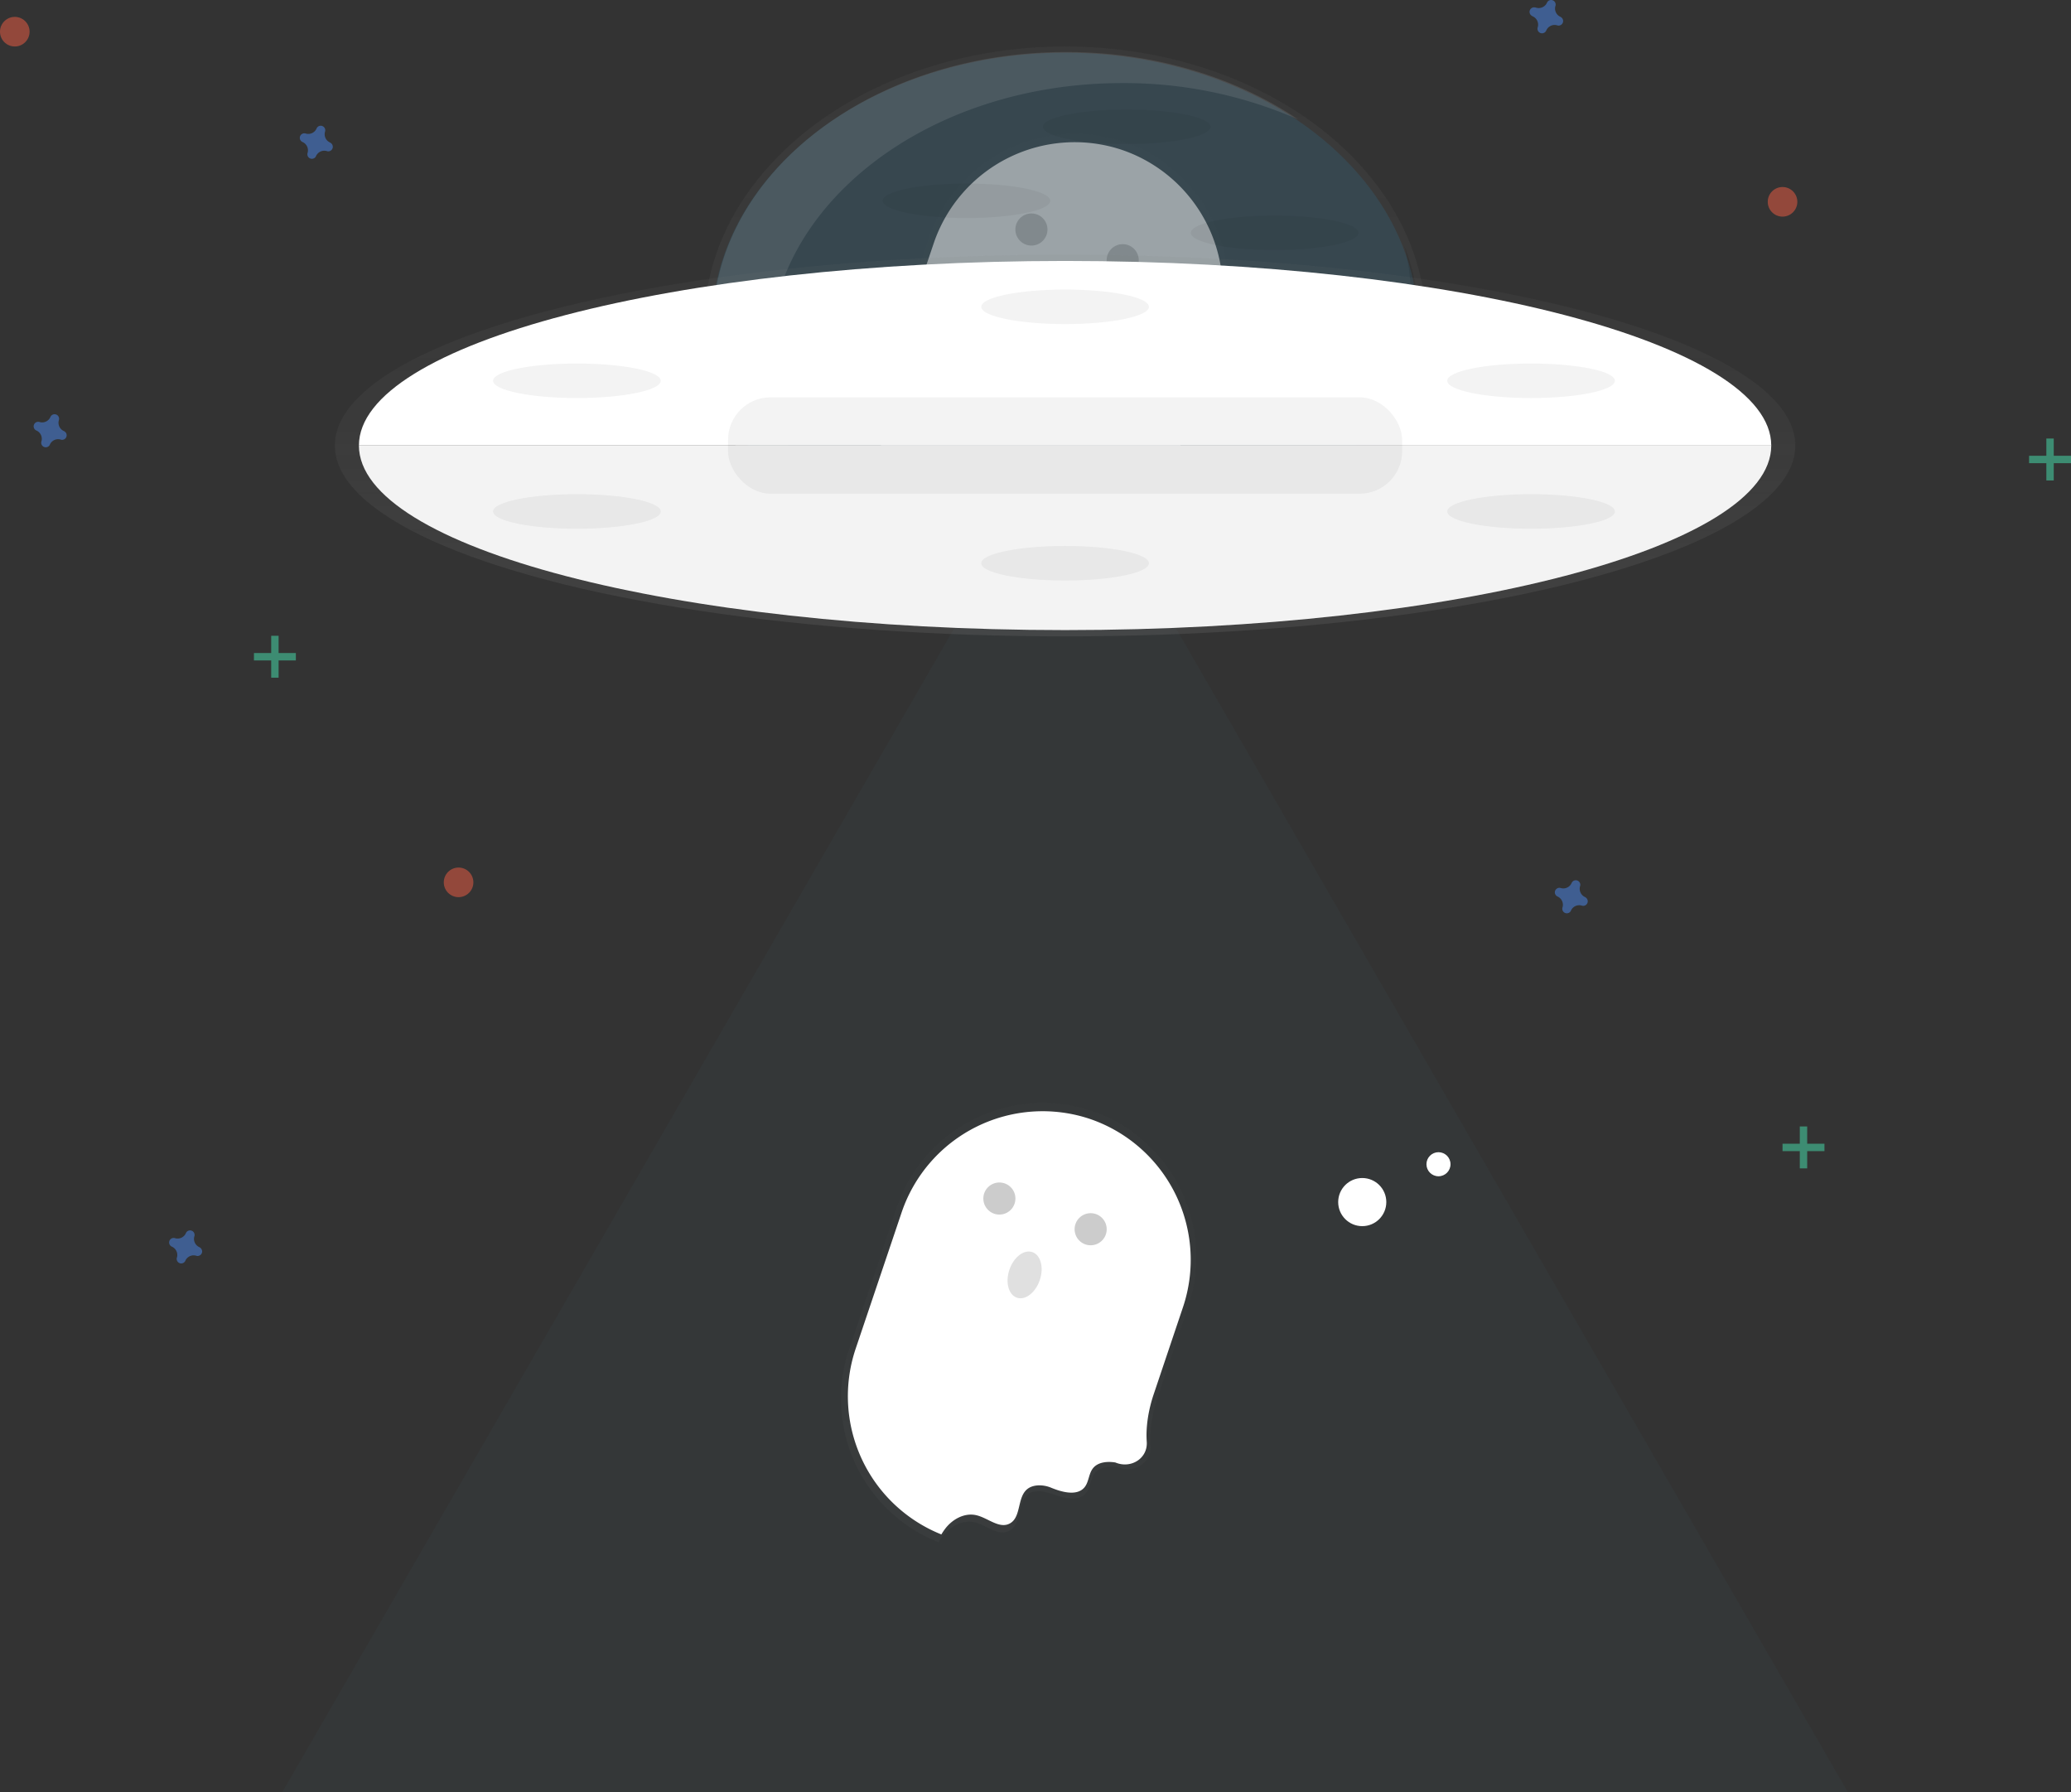 <svg id="f698cf57-4f6b-4529-a39c-70592e247574" data-name="Layer 1" xmlns="http://www.w3.org/2000/svg" xmlns:xlink="http://www.w3.org/1999/xlink" width="840" height="726.85" viewBox="0 0 840 726.85"><rect x="0" y="0" width="840" height="726.85" fill="#333333" stroke="none"/><defs><linearGradient id="aba94383-0ea8-4a3d-bf3d-6bf7d0bb624b" x1="432" y1="245.78" x2="432" y2="18.85" gradientUnits="userSpaceOnUse"><stop offset="0" stop-color="gray" stop-opacity="0.25"/><stop offset="0.54" stop-color="gray" stop-opacity="0.12"/><stop offset="1" stop-color="gray" stop-opacity="0.1"/></linearGradient><linearGradient id="e6500262-d2e6-47ad-ace4-95109017cb85" x1="447.27" y1="1916.01" x2="447.27" y2="1730.58" gradientTransform="matrix(0.95, 0.32, -0.32, 0.95, 752.71, -1245.02)" xlink:href="#aba94383-0ea8-4a3d-bf3d-6bf7d0bb624b"/><linearGradient id="ba3c64e7-a915-4515-a2e7-88140805555d" x1="334.27" y1="1539.38" x2="334.27" y2="1353.95" gradientTransform="matrix(0.95, 0.32, -0.32, 0.95, 752.71, -1245.02)" xlink:href="#aba94383-0ea8-4a3d-bf3d-6bf7d0bb624b"/><linearGradient id="fa3dfd3f-e414-4f67-9974-b38d7e79cebc" x1="432" y1="258.09" x2="432" y2="103.27" xlink:href="#aba94383-0ea8-4a3d-bf3d-6bf7d0bb624b"/></defs><title>Taken</title><g opacity="0.8"><ellipse cx="432" cy="132.31" rx="146.46" ry="113.46" fill="url(#aba94383-0ea8-4a3d-bf3d-6bf7d0bb624b)"/></g><ellipse cx="432" cy="132.31" rx="143.21" ry="110.94" fill="#37474f"/><path d="M491.94,231.21c0-61.27,64.11-110.94,143.2-110.94A175.54,175.54,0,0,1,706.5,135c-25.17-17-58.1-27.33-94.14-27.33-79.09,0-143.21,49.67-143.21,110.94,0,41.14,28.91,77.05,71.86,96.21C510.94,294.48,491.94,264.57,491.94,231.21Z" transform="translate(-180 -86.57)" fill="#fff" opacity="0.1"/><polygon points="432 176.9 590.76 451.88 749.52 726.85 432 726.85 114.48 726.85 273.24 451.88 432 176.9" fill="#37474f" opacity="0.2"/><g opacity="0.3"><path d="M649.67,652.79,662,616.2a62.66,62.66,0,0,0-23.2-70.89l.1-.06a61.48,61.48,0,0,0-15.79-8h0l-.17-.06-.19-.06h0a61.55,61.55,0,0,0-16.9-3.18,59.28,59.28,0,0,0-6.11,0,62.32,62.32,0,0,0-10.49,1.45c-1,.22-2,.47-2.91.74s-1.93.56-2.88.87c-1.9.63-3.77,1.34-5.6,2.15-.92.4-1.83.82-2.72,1.27a61.47,61.47,0,0,0-7.75,4.56c-.83.57-1.64,1.16-2.44,1.76a62,62,0,0,0-21.24,29.6L524.33,634a61.86,61.86,0,0,0-2.68,28.12c.2,1.45.45,2.89.74,4.32s.65,2.84,1,4.24c.27.93.55,1.86.86,2.78.46,1.37,1,2.74,1.51,4.08.37.89.76,1.78,1.17,2.66.81,1.75,1.71,3.46,2.68,5.13s2,3.3,3.16,4.88c.84,1.18,1.73,2.34,2.65,3.46,1.24,1.5,2.54,3,3.92,4.33a61.81,61.81,0,0,0,21,13.89h0l0,0,.34.14a21.66,21.66,0,0,1,1.4-2.17c3-4.11,8.22-7,13.19-5.92.36.08.72.19,1.08.3,2.52.89,5,2.48,7.43,3.26a6.66,6.66,0,0,0,5.61-.07c4.86-2.59,3.06-10.76,7.23-14.34a6.5,6.5,0,0,1,.61-.46,1.88,1.88,0,0,1-.16-.23c3.22-2,7.68-.67,11.39.62,4,1.41,9.22,2.36,12-.91,1.88-2.24,1.74-5.65,3.53-8,2.08-2.7,6-3,9.39-2.52l.17.05c6.5,2.68,13.6-1.77,13.1-8.78C646.06,663.51,649,654.7,649.67,652.79Z" transform="translate(-180 -86.57)" fill="url(#e6500262-d2e6-47ad-ace4-95109017cb85)"/></g><path d="M563.21,706.78c2.92-4,7.93-6.8,12.73-5.71s9.35,5.66,13.62,3.37c5.84-3.12,1.7-14.59,11.18-15.44a12.44,12.44,0,0,1,5.77,1c4,1.63,10.26,3.47,13.34-.2,1.81-2.16,1.68-5.45,3.41-7.69,2-2.6,5.81-2.93,9.06-2.43l.16.05c6.27,2.59,13.13-1.71,12.64-8.47-.63-9,2.23-17.48,2.85-19.32l11.88-35.31A60.38,60.38,0,0,0,622,540.34h0a60.38,60.38,0,0,0-76.27,37.86L527,633.73a60.39,60.39,0,0,0,34.82,75.15A21.47,21.47,0,0,1,563.21,706.78Z" transform="translate(-180 -86.57)" fill="#fff"/><circle cx="405.35" cy="486.08" r="6.51" opacity="0.2"/><circle cx="442.37" cy="498.53" r="6.51" opacity="0.2"/><ellipse cx="595.55" cy="603.56" rx="9.76" ry="6.51" transform="translate(-346.41 888.98) rotate(-71.4)" fill="#e0e0e0"/><circle cx="552.53" cy="487.52" r="9.76" fill="#fff"/><circle cx="583.45" cy="472.17" r="4.88" fill="#fff"/><g opacity="0.5"><g opacity="0.3"><path d="M662.67,259.79,675,223.2a62.66,62.66,0,0,0-23.2-70.89l.1-.06a61.48,61.48,0,0,0-15.79-8h0l-.17-.06-.19-.06h0a61.55,61.55,0,0,0-16.9-3.18,59.28,59.28,0,0,0-6.11,0,62.32,62.32,0,0,0-10.49,1.45c-1,.22-2,.47-2.91.74s-1.93.56-2.88.87c-1.9.63-3.77,1.34-5.6,2.15-.92.4-1.83.82-2.72,1.27a61.47,61.47,0,0,0-7.75,4.56c-.83.57-1.64,1.16-2.44,1.76a62,62,0,0,0-21.24,29.6L537.33,241a61.86,61.86,0,0,0-2.68,28.12c.2,1.45.45,2.89.74,4.32s.65,2.84,1,4.24c.27.93.55,1.86.86,2.78.46,1.37,1,2.74,1.51,4.08.37.89.76,1.78,1.17,2.66.81,1.75,1.71,3.46,2.68,5.13s2,3.3,3.16,4.88c.84,1.18,1.73,2.34,2.65,3.46,1.24,1.5,2.54,2.95,3.92,4.33a61.81,61.81,0,0,0,21,13.89h0l0,0,.34.14a21.66,21.66,0,0,1,1.4-2.17c3-4.11,8.22-7,13.19-5.92.36.08.72.19,1.08.3,2.52.89,5,2.48,7.43,3.26a6.66,6.66,0,0,0,5.61-.07c4.86-2.59,3.06-10.76,7.23-14.34a6.5,6.5,0,0,1,.61-.46,1.88,1.88,0,0,1-.16-.23c3.22-2,7.68-.67,11.39.62,4,1.41,9.22,2.36,12-.91,1.88-2.24,1.74-5.65,3.53-8,2.08-2.7,6-3,9.39-2.52l.17,0c6.5,2.68,13.6-1.77,13.1-8.78C659.06,270.51,662,261.7,662.67,259.79Z" transform="translate(-180 -86.57)" fill="url(#ba3c64e7-a915-4515-a2e7-88140805555d)"/></g><path d="M576.21,313.78c2.92-4,7.93-6.8,12.73-5.71s9.35,5.66,13.62,3.37c5.84-3.12,1.7-14.59,11.18-15.44a12.44,12.44,0,0,1,5.77,1c4,1.63,10.26,3.47,13.34-.2,1.81-2.16,1.68-5.45,3.41-7.69,2-2.6,5.81-2.93,9.06-2.43l.16.05c6.27,2.59,13.13-1.71,12.64-8.47-.63-9,2.23-17.48,2.85-19.32l11.88-35.31A60.38,60.38,0,0,0,635,147.34h0a60.38,60.38,0,0,0-76.27,37.86L540,240.73a60.39,60.39,0,0,0,34.82,75.15A21.47,21.47,0,0,1,576.21,313.78Z" transform="translate(-180 -86.57)" fill="#fff"/><circle cx="418.35" cy="93.08" r="6.51" opacity="0.2"/><circle cx="455.37" cy="105.53" r="6.51" opacity="0.2"/></g><path d="M749.52,186A87.52,87.52,0,0,1,752.31,208c0,61.27-64.11,110.94-143.2,110.94C544.38,318.9,489.69,285.64,472,240c13.14,50.77,71,89,140.41,89,79.09,0,143.21-49.67,143.21-110.94A88.16,88.16,0,0,0,749.52,186Z" transform="translate(-180 -86.57)" opacity="0.1"/><g opacity="0.8"><ellipse cx="432" cy="180.68" rx="296.18" ry="77.41" fill="url(#fa3dfd3f-e414-4f67-9974-b38d7e79cebc)"/></g><path d="M612,192.4c-158.18,0-286.42,33.51-286.42,74.86H898.42C898.42,225.91,770.18,192.4,612,192.4Z" transform="translate(-180 -86.57)" fill="#fff"/><path d="M612,342.11c158.18,0,286.42-33.51,286.42-74.85H325.58C325.58,308.6,453.82,342.11,612,342.11Z" transform="translate(-180 -86.57)" fill="#fff"/><path d="M612,342.11c158.18,0,286.42-33.51,286.42-74.85H325.58C325.58,308.6,453.82,342.11,612,342.11Z" transform="translate(-180 -86.57)" opacity="0.05"/><rect x="295.3" y="161.15" width="273.4" height="39.06" rx="17.22" opacity="0.05"/><path d="M313.89,144.38a3.68,3.68,0,0,1-2.05-4.44,1.86,1.86,0,0,0,.08-.41h0a1.84,1.84,0,0,0-3.31-1.22h0a1.82,1.82,0,0,0-.2.36,3.67,3.67,0,0,1-4.44,2.05,2,2,0,0,0-.41-.08h0a1.84,1.84,0,0,0-1.22,3.31h0a1.62,1.62,0,0,0,.36.21,3.68,3.68,0,0,1,2.05,4.44,1.89,1.89,0,0,0-.08.4h0a1.84,1.84,0,0,0,3.31,1.23h0a1.65,1.65,0,0,0,.2-.37,3.67,3.67,0,0,1,4.44-2,2,2,0,0,0,.41.08h0a1.84,1.84,0,0,0,1.22-3.31h0A1.62,1.62,0,0,0,313.89,144.38Z" transform="translate(-180 -86.57)" fill="#4d8af0" opacity="0.5"/><path d="M822.89,450.38a3.68,3.68,0,0,1-2-4.44,1.86,1.86,0,0,0,.08-.41h0a1.84,1.84,0,0,0-3.31-1.22h0a1.82,1.82,0,0,0-.2.36,3.67,3.67,0,0,1-4.44,2.05,2,2,0,0,0-.41-.08h0a1.84,1.84,0,0,0-1.22,3.31h0a1.62,1.62,0,0,0,.36.21,3.68,3.68,0,0,1,2,4.44,1.89,1.89,0,0,0-.08.4h0a1.84,1.84,0,0,0,3.31,1.23h0a1.65,1.65,0,0,0,.2-.37,3.67,3.67,0,0,1,4.44-2,2,2,0,0,0,.41.08h0a1.84,1.84,0,0,0,1.22-3.31h0A1.62,1.62,0,0,0,822.89,450.38Z" transform="translate(-180 -86.57)" fill="#4d8af0" opacity="0.5"/><path d="M260.89,592.38a3.68,3.68,0,0,1-2.05-4.44,1.86,1.86,0,0,0,.08-.41h0a1.84,1.84,0,0,0-3.31-1.22h0a1.82,1.82,0,0,0-.2.36,3.67,3.67,0,0,1-4.44,2.05,2,2,0,0,0-.41-.08h0a1.84,1.84,0,0,0-1.22,3.31h0a1.62,1.62,0,0,0,.36.21,3.68,3.68,0,0,1,2.05,4.44,1.89,1.89,0,0,0-.08.4h0a1.84,1.84,0,0,0,3.31,1.23h0a1.65,1.65,0,0,0,.2-.37,3.67,3.67,0,0,1,4.44-2,2,2,0,0,0,.41.08h0a1.84,1.84,0,0,0,1.22-3.31h0A1.62,1.62,0,0,0,260.89,592.38Z" transform="translate(-180 -86.57)" fill="#4d8af0" opacity="0.5"/><path d="M205.89,261.38a3.68,3.68,0,0,1-2-4.44,1.86,1.86,0,0,0,.08-.41h0a1.84,1.84,0,0,0-3.31-1.22h0a1.82,1.82,0,0,0-.2.36,3.67,3.67,0,0,1-4.44,2.05,2,2,0,0,0-.41-.08h0a1.84,1.84,0,0,0-1.22,3.31h0a1.62,1.62,0,0,0,.36.21,3.68,3.68,0,0,1,2.05,4.44,1.89,1.89,0,0,0-.08.4h0a1.84,1.84,0,0,0,3.31,1.23h0a1.65,1.65,0,0,0,.2-.37,3.67,3.67,0,0,1,4.44-2,2,2,0,0,0,.41.08h0a1.84,1.84,0,0,0,1.22-3.31h0A1.62,1.62,0,0,0,205.89,261.38Z" transform="translate(-180 -86.57)" fill="#4d8af0" opacity="0.5"/><path d="M812.89,93.38a3.68,3.68,0,0,1-2-4.44,1.86,1.86,0,0,0,.08-.41h0a1.84,1.84,0,0,0-3.31-1.22h0a1.82,1.82,0,0,0-.2.36,3.67,3.67,0,0,1-4.44,2,2,2,0,0,0-.41-.08h0A1.84,1.84,0,0,0,801.34,93h0a1.62,1.62,0,0,0,.36.21,3.68,3.68,0,0,1,2,4.44,1.89,1.89,0,0,0-.08.4h0A1.84,1.84,0,0,0,807,99.23h0a1.65,1.65,0,0,0,.2-.37,3.67,3.67,0,0,1,4.44-2,2,2,0,0,0,.41.08h0a1.84,1.84,0,0,0,1.22-3.31h0A1.62,1.62,0,0,0,812.89,93.38Z" transform="translate(-180 -86.57)" fill="#4d8af0" opacity="0.5"/><g opacity="0.5"><rect x="110" y="257.85" width="3" height="17" fill="#47e6b1"/><rect x="290" y="344.43" width="3" height="17" transform="translate(464.43 -25.15) rotate(90)" fill="#47e6b1"/></g><g opacity="0.5"><rect x="830" y="177.85" width="3" height="17" fill="#47e6b1"/><rect x="1010" y="264.43" width="3" height="17" transform="translate(1104.43 -825.15) rotate(90)" fill="#47e6b1"/></g><g opacity="0.5"><rect x="730" y="456.85" width="3" height="17" fill="#47e6b1"/><rect x="910" y="543.43" width="3" height="17" transform="translate(1283.43 -446.15) rotate(90)" fill="#47e6b1"/></g><circle cx="723" cy="81.85" r="6" fill="#f55f44" opacity="0.5"/><circle cx="6" cy="12.85" r="6" fill="#f55f44" opacity="0.5"/><circle cx="186" cy="357.85" r="6" fill="#f55f44" opacity="0.5"/><ellipse cx="234" cy="154.43" rx="34" ry="7" opacity="0.05"/><ellipse cx="234" cy="207.43" rx="34" ry="7" opacity="0.05"/><ellipse cx="621" cy="154.43" rx="34" ry="7" opacity="0.05"/><ellipse cx="621" cy="207.43" rx="34" ry="7" opacity="0.05"/><ellipse cx="432" cy="124.43" rx="34" ry="7" opacity="0.05"/><ellipse cx="457" cy="51.43" rx="34" ry="7" opacity="0.05"/><ellipse cx="392" cy="81.43" rx="34" ry="7" opacity="0.05"/><ellipse cx="517" cy="94.43" rx="34" ry="7" opacity="0.05"/><ellipse cx="432" cy="228.43" rx="34" ry="7" opacity="0.05"/></svg>